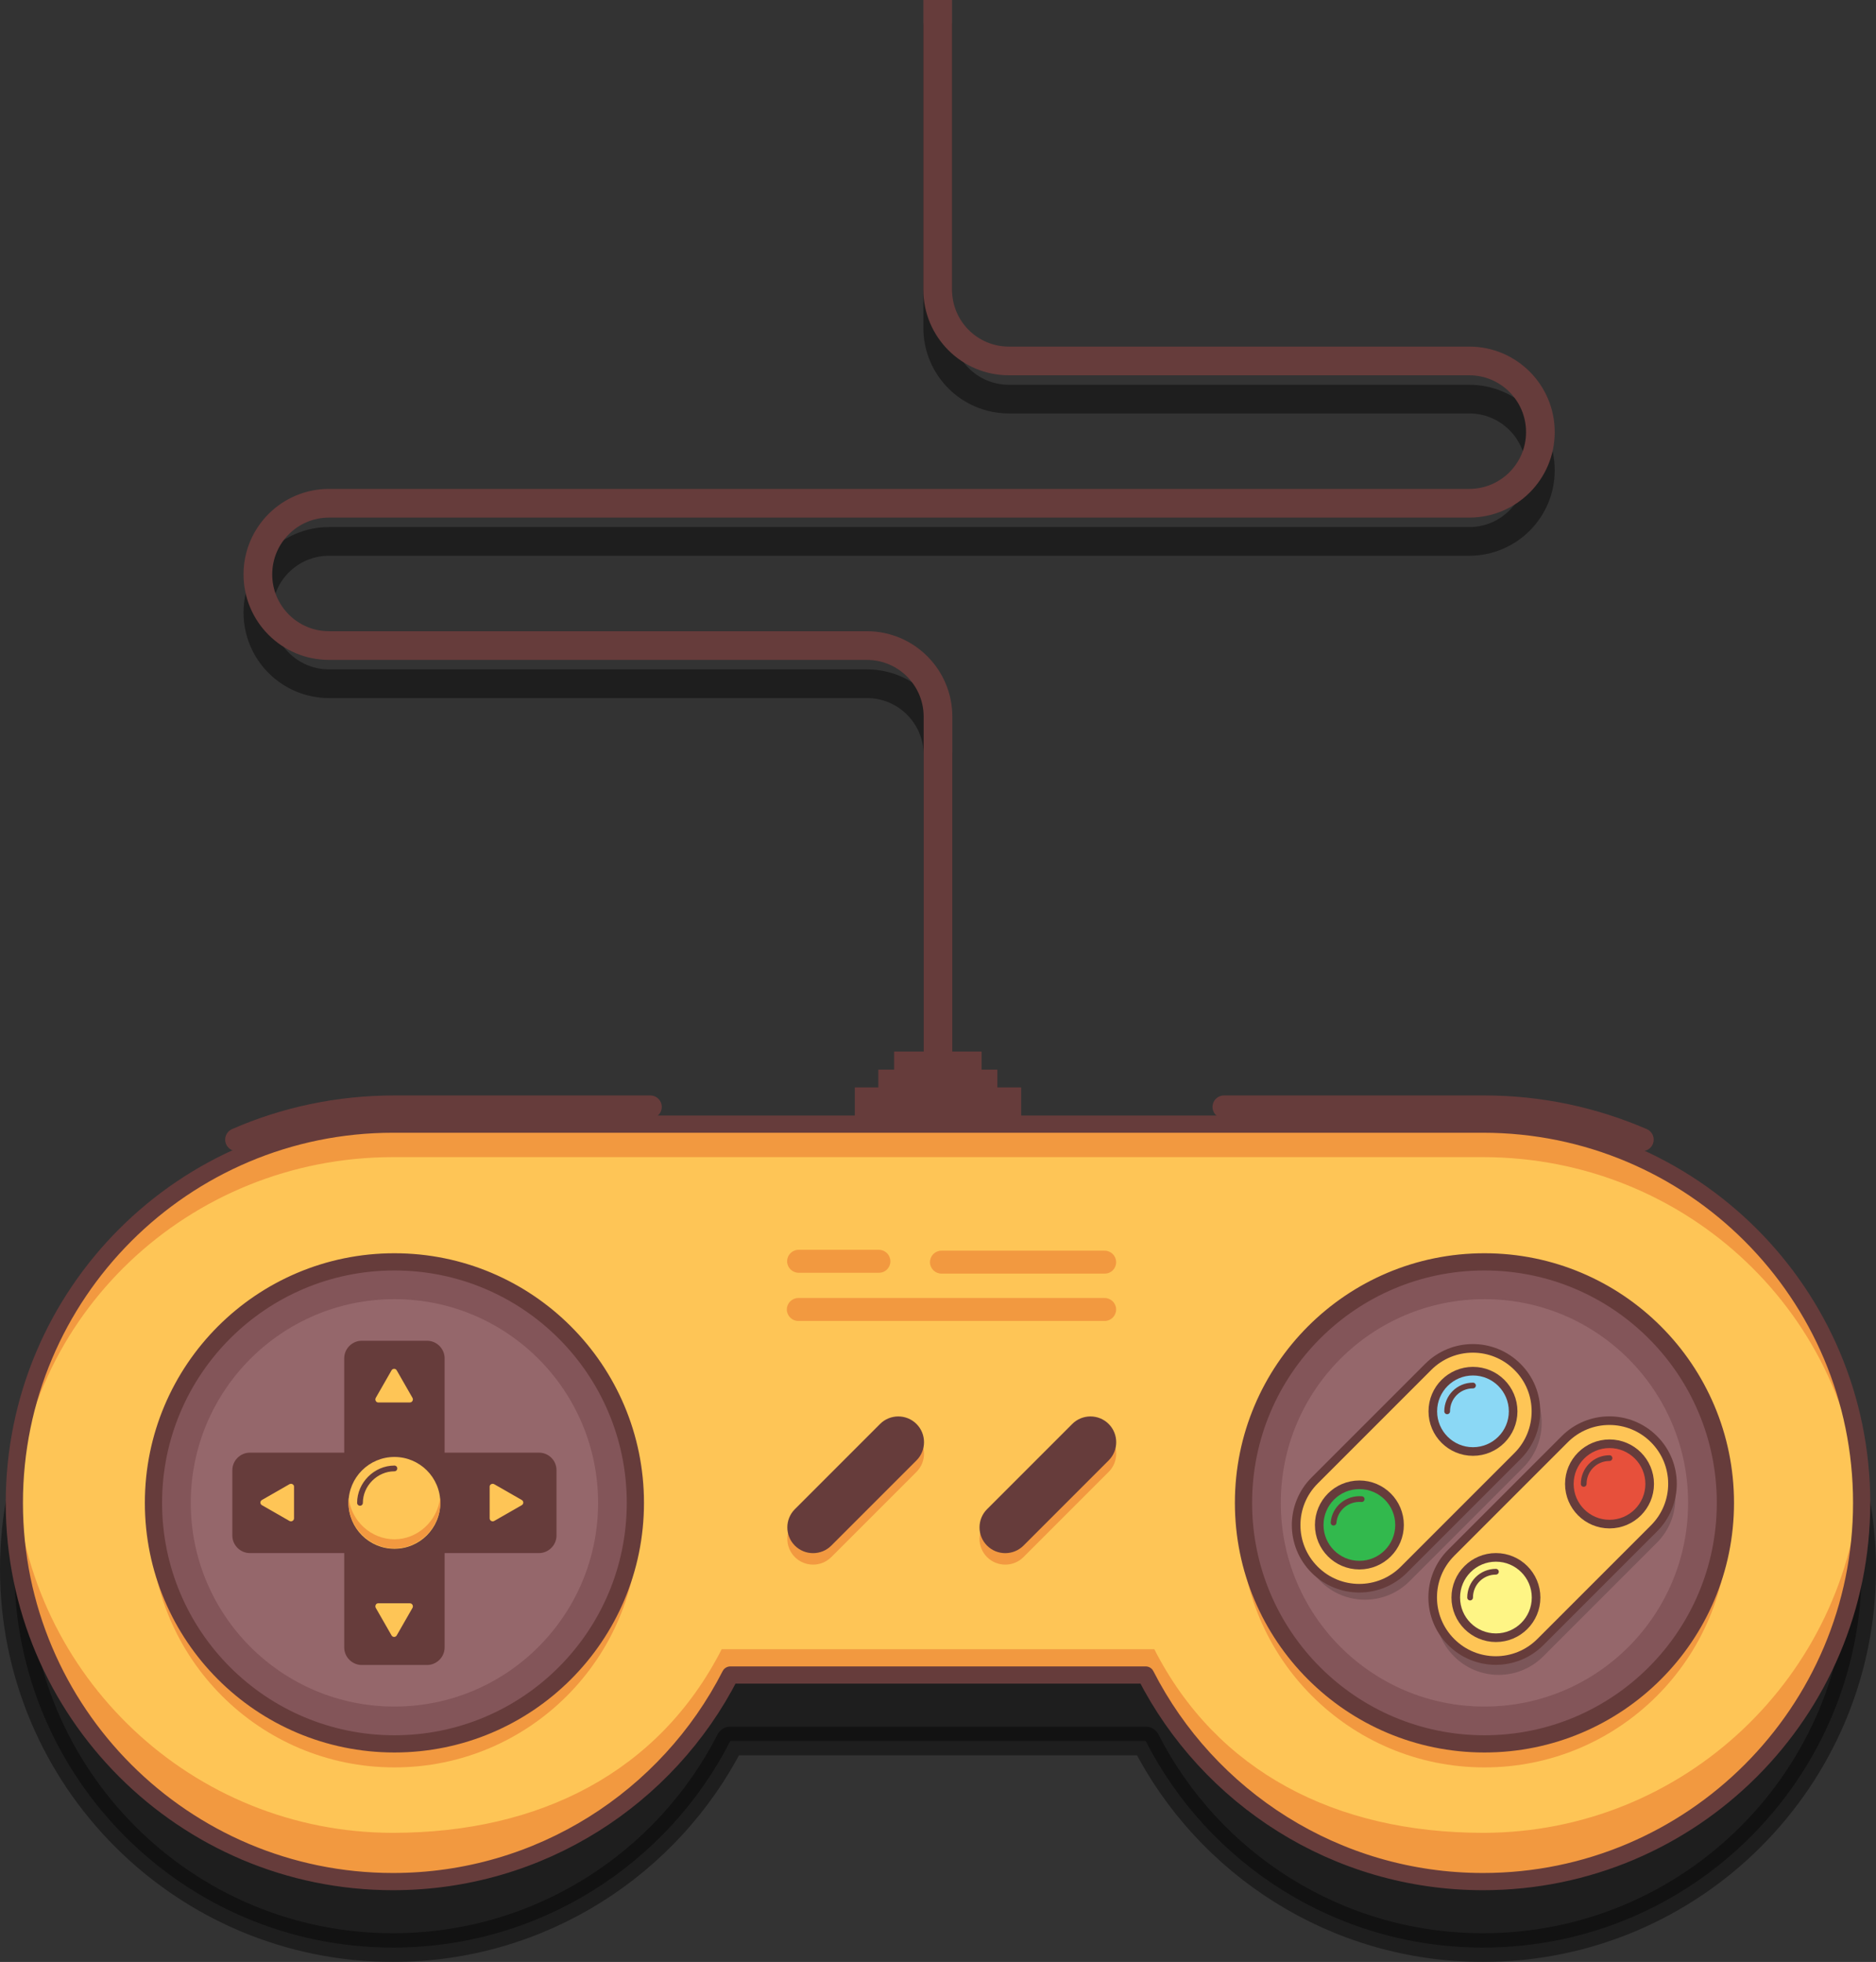 <?xml version="1.0" encoding="utf-8"?>
<!-- Generator: Adobe Illustrator 23.0.5, SVG Export Plug-In . SVG Version: 6.00 Build 0)  -->
<svg version="1.1" id="gaming-console-clipart" xmlns="http://www.w3.org/2000/svg" xmlns:xlink="http://www.w3.org/1999/xlink" x="0px" y="0px"
	 viewBox="0 0 654 683.8" style="enable-background:new 0 0 654 683.8;" xml:space="preserve">
<rect x="0" y="0" width="654" height="683.8" fill="#333333" stroke="none"/>
<style type="text/css">
	
		.st0{opacity:0.41;stroke:#000000;stroke-width:10;stroke-linecap:round;stroke-linejoin:round;stroke-miterlimit:10;enable-background:new    ;}
	
		.st1{opacity:0.41;fill:none;stroke:#000000;stroke-width:10;stroke-linecap:round;stroke-linejoin:round;stroke-miterlimit:10;enable-background:new    ;}
	.st2{fill:none;stroke:#663C3B;stroke-width:10;stroke-linejoin:round;stroke-miterlimit:10;}
	.st3{fill:#663C3B;}
	.st4{fill:#FEC556;}
	.st5{fill:#F29940;}
	.st6{fill:#835559;}
	.st7{fill:#95676B;}
	.st8{fill:none;stroke:#663C3B;stroke-width:6;stroke-linecap:round;stroke-linejoin:round;stroke-miterlimit:10;}
	.st9{fill:none;stroke:#663C3B;stroke-width:3;stroke-linecap:round;stroke-linejoin:round;stroke-miterlimit:10;}
	.st10{fill:none;stroke:#663C3B;stroke-width:8;stroke-linecap:round;stroke-linejoin:round;stroke-miterlimit:10;}
	.st11{opacity:0.17;enable-background:new    ;}
	.st12{fill:#32B94D;}
	.st13{fill:none;stroke:#663C3B;stroke-width:2;stroke-linecap:round;stroke-linejoin:round;stroke-miterlimit:10;}
	.st14{fill:#8BD8F5;}
	.st15{fill:#FEF585;}
	.st16{fill:#E7503B;}
</style>
<path id="XMLID_20_" class="st0" d="M517,414.8H137c-72.9,0-132,59.1-132,132s59.1,132,132,132c51.3,0,95.8-29.3,117.6-72h144.8
	c21.8,42.7,66.3,72,117.6,72c72.9,0,132-59.1,132-132S589.9,414.8,517,414.8z"/>
<path id="XMLID_19_" class="st1" d="M327,382.5V263.1c0-13.7-11.1-24.8-24.8-24.8H114.7c-13.7,0-24.8-11.1-24.8-24.8l0,0
	c0-13.7,11.1-24.8,24.8-24.8h397.5c13.7,0,24.8-11.1,24.8-24.8l0,0c0-13.7-11.1-24.8-24.8-24.8H351.7c-13.7,0-24.8-11.1-24.8-24.8V9
	"/>
<path id="XMLID_43_" class="st2" d="M327,369.2V249.8c0-13.7-11.1-24.8-24.8-24.8H114.7c-13.7,0-24.8-11.1-24.8-24.8l0,0
	c0-13.7,11.1-24.8,24.8-24.8h397.5c13.7,0,24.8-11.1,24.8-24.8l0,0c0-13.7-11.1-24.8-24.8-24.8H351.7c-13.7,0-24.8-11.1-24.8-24.8V0
	"/>
<rect id="XMLID_37_" x="298" y="379" class="st3" width="58" height="12.5"/>
<rect id="XMLID_41_" x="306.2" y="372.8" class="st3" width="41.5" height="9.8"/>
<rect id="XMLID_54_" x="311.7" y="366.5" class="st3" width="30.5" height="9.4"/>
<path id="XMLID_44_" class="st4" d="M517,391.8H137c-72.9,0-132,59.1-132,132s59.1,132,132,132c51.3,0,95.8-29.3,117.6-72h144.8
	c21.8,42.7,66.3,72,117.6,72c72.9,0,132-59.1,132-132S589.9,391.8,517,391.8z"/>
<path id="XMLID_74_" class="st5" d="M306.4,443.6h-28c-2.2,0-4-1.8-4-4l0,0c0-2.2,1.8-4,4-4h28c2.2,0,4,1.8,4,4l0,0
	C310.4,441.8,308.7,443.6,306.4,443.6z"/>
<path id="XMLID_73_" class="st5" d="M385.1,443.9h-56.9c-2.2,0-4-1.8-4-4l0,0c0-2.2,1.8-4,4-4h56.9c2.2,0,4,1.8,4,4l0,0
	C389.1,442.1,387.4,443.9,385.1,443.9z"/>
<path id="XMLID_71_" class="st5" d="M385.1,460.4H278.3c-2.2,0-4-1.8-4-4l0,0c0-2.2,1.8-4,4-4h106.8c2.2,0,4,1.8,4,4l0,0
	C389.1,458.6,387.3,460.4,385.1,460.4z"/>
<path id="XMLID_67_" class="st5" d="M277.1,542.7L277.1,542.7c-3.5-3.5-3.5-9.2,0-12.7l29.7-29.7c3.5-3.5,9.2-3.5,12.7,0l0,0
	c3.5,3.5,3.5,9.2,0,12.7l-29.7,29.7C286.3,546.2,280.6,546.2,277.1,542.7z"/>
<path id="XMLID_56_" class="st5" d="M344.1,542.7L344.1,542.7c-3.5-3.5-3.5-9.2,0-12.7l29.7-29.7c3.5-3.5,9.2-3.5,12.7,0l0,0
	c3.5,3.5,3.5,9.2,0,12.7l-29.7,29.7C353.3,546.2,347.6,546.2,344.1,542.7z"/>
<path id="XMLID_53_" class="st5" d="M137,403.3h380c71.3,0,129.4,55.6,131.9,125.1c0.1-1.6,0.1-3.1,0.1-4.7c0-72.9-59.1-132-132-132
	H137c-72.9,0-132,59.1-132,132c0,1.6,0,3.1,0.1,4.7C7.5,458.9,65.6,403.3,137,403.3z"/>
<path id="XMLID_52_" class="st5" d="M517,638.8c-51.3,0-92.8-21.3-114.6-64H251.6c-21.8,42.7-63.3,64-114.6,64
	c-70,0-127.3-54.6-131.7-123.5c-0.2,2.8-0.3,5.6-0.3,8.5c0,72.9,59.1,132,132,132c51.3,0,95.8-29.3,117.6-72h144.8
	c21.8,42.7,66.3,72,117.6,72c72.9,0,132-59.1,132-132c0-2.9-0.1-5.7-0.3-8.5C644.3,584.2,587,638.8,517,638.8z"/>
<circle id="XMLID_48_" class="st5" cx="137.5" cy="531" r="85"/>
<circle id="XMLID_46_" class="st6" cx="137.5" cy="523.8" r="84"/>
<circle id="XMLID_50_" class="st7" cx="137.5" cy="523.8" r="71"/>
<path id="XMLID_6_" class="st3" d="M187.9,507.8h-34.4v-34.4c0-2.5-2.1-4.6-4.6-4.6h-22.8c-2.5,0-4.6,2.1-4.6,4.6v34.4H87.1
	c-2.5,0-4.6,2.1-4.6,4.6v22.8c0,2.5,2.1,4.6,4.6,4.6h34.4v34.4c0,2.5,2.1,4.6,4.6,4.6h22.8c2.5,0,4.6-2.1,4.6-4.6v-34.4h34.4
	c2.5,0,4.6-2.1,4.6-4.6v-22.8C192.5,509.8,190.4,507.8,187.9,507.8z"/>
<circle id="XMLID_7_" class="st8" cx="137.5" cy="523.8" r="84"/>
<circle id="XMLID_51_" class="st5" cx="517.5" cy="531" r="85"/>
<circle id="XMLID_49_" class="st6" cx="517.5" cy="523.8" r="84"/>
<circle id="XMLID_66_" class="st7" cx="517.5" cy="523.8" r="71"/>
<circle id="XMLID_16_" class="st8" cx="517.5" cy="523.8" r="84"/>
<path id="XMLID_10_" class="st4" d="M131,487.2l5.5-9.6c0.4-0.7,1.4-0.7,1.8,0l5.5,9.6c0.4,0.7-0.1,1.6-0.9,1.6h-11.1
	C131.1,488.8,130.6,487.9,131,487.2z"/>
<path id="XMLID_12_" class="st4" d="M131,560.4l5.5,9.6c0.4,0.7,1.4,0.7,1.8,0l5.5-9.6c0.4-0.7-0.1-1.6-0.9-1.6h-11.1
	C131.1,558.8,130.6,559.7,131,560.4z"/>
<path id="XMLID_55_" class="st9" d="M187.9,507.8h-34.4v-34.4c0-2.5-2.1-4.6-4.6-4.6h-22.8c-2.5,0-4.6,2.1-4.6,4.6v34.4H87.1
	c-2.5,0-4.6,2.1-4.6,4.6v22.8c0,2.5,2.1,4.6,4.6,4.6h34.4v34.4c0,2.5,2.1,4.6,4.6,4.6h22.8c2.5,0,4.6-2.1,4.6-4.6v-34.4h34.4
	c2.5,0,4.6-2.1,4.6-4.6v-22.8C192.5,509.8,190.4,507.8,187.9,507.8z"/>
<path id="XMLID_11_" class="st4" d="M172.3,517.3l9.6,5.5c0.7,0.4,0.7,1.4,0,1.8l-9.6,5.5c-0.7,0.4-1.6-0.1-1.6-0.9v-11.1
	C170.7,517.4,171.6,516.9,172.3,517.3z"/>
<path id="XMLID_9_" class="st4" d="M100.9,517.3l-9.6,5.5c-0.7,0.4-0.7,1.4,0,1.8l9.6,5.5c0.7,0.4,1.6-0.1,1.6-0.9v-11.1
	C102.5,517.4,101.6,516.9,100.9,517.3z"/>
<path id="XMLID_45_" class="st10" d="M426.7,385.8h90.8c19.5,0,38.1,4.1,55,11.4"/>
<path id="XMLID_36_" class="st10" d="M82.5,397.2c16.9-7.4,35.5-11.4,55-11.4h89.2"/>
<path id="XMLID_32_" class="st8" d="M517,391.8H137c-72.9,0-132,59.1-132,132s59.1,132,132,132c51.3,0,95.8-29.3,117.6-72h144.8
	c21.8,42.7,66.3,72,117.6,72c72.9,0,132-59.1,132-132S589.9,391.8,517,391.8z"/>
<path id="XMLID_65_" class="st11" d="M531,511.5l-39.6,39.6c-8.6,8.6-22.5,8.6-31.1,0l0,0c-8.6-8.6-8.6-22.5,0-31.1l39.6-39.6
	c8.6-8.6,22.5-8.6,31.1,0l0,0C539.6,488.9,539.6,502.9,531,511.5z"/>
<path id="XMLID_59_" class="st4" d="M529,507.5l-39.6,39.6c-8.6,8.6-22.5,8.6-31.1,0l0,0c-8.6-8.6-8.6-22.5,0-31.1l39.6-39.6
	c8.6-8.6,22.5-8.6,31.1,0l0,0C537.6,484.9,537.6,498.9,529,507.5z"/>
<path id="XMLID_2_" class="st9" d="M529,507.5l-39.6,39.6c-8.6,8.6-22.5,8.6-31.1,0l0,0c-8.6-8.6-8.6-22.5,0-31.1l39.6-39.6
	c8.6-8.6,22.5-8.6,31.1,0l0,0C537.6,484.9,537.6,498.9,529,507.5z"/>
<circle id="XMLID_63_" class="st12" cx="473.9" cy="531.5" r="14"/>
<path id="XMLID_8_" class="st13" d="M464.9,530.7c0.4-5,4.8-8.6,9.8-8.2"/>
<circle id="XMLID_18_" class="st9" cx="473.9" cy="531.5" r="14"/>
<circle id="XMLID_62_" class="st14" cx="513.5" cy="491.9" r="14"/>
<path id="XMLID_13_" class="st13" d="M504.5,491.9c0-5,4-9,9-9"/>
<circle id="XMLID_17_" class="st9" cx="513.5" cy="491.9" r="14"/>
<path id="XMLID_64_" class="st11" d="M577.6,537.7L538,577.3c-8.6,8.6-22.5,8.6-31.1,0l0,0c-8.6-8.6-8.6-22.5,0-31.1l39.6-39.6
	c8.6-8.6,22.5-8.6,31.1,0l0,0C586.2,515.2,586.2,529.1,577.6,537.7z"/>
<path id="XMLID_57_" class="st4" d="M576.6,532.7L537,572.3c-8.6,8.6-22.5,8.6-31.1,0l0,0c-8.6-8.6-8.6-22.5,0-31.1l39.6-39.6
	c8.6-8.6,22.5-8.6,31.1,0l0,0C585.2,510.2,585.2,524.1,576.6,532.7z"/>
<path id="XMLID_35_" class="st9" d="M576.6,532.7L537,572.3c-8.6,8.6-22.5,8.6-31.1,0l0,0c-8.6-8.6-8.6-22.5,0-31.1l39.6-39.6
	c8.6-8.6,22.5-8.6,31.1,0l0,0C585.2,510.2,585.2,524.1,576.6,532.7z"/>
<circle id="XMLID_61_" class="st15" cx="521.5" cy="556.8" r="14"/>
<path id="XMLID_15_" class="st13" d="M512.5,556.8c0-5,4-9,9-9"/>
<circle id="XMLID_34_" class="st9" cx="521.5" cy="556.8" r="14"/>
<circle id="XMLID_33_" class="st16" cx="561.1" cy="517.2" r="14"/>
<path id="XMLID_70_" class="st13" d="M552.1,517.2c0-5,4-9,9-9"/>
<circle id="XMLID_60_" class="st9" cx="561.1" cy="517.2" r="14"/>
<path id="XMLID_14_" class="st3" d="M277.1,538.7L277.1,538.7c-3.5-3.5-3.5-9.2,0-12.7l29.7-29.7c3.5-3.5,9.2-3.5,12.7,0l0,0
	c3.5,3.5,3.5,9.2,0,12.7l-29.7,29.7C286.3,542.2,280.6,542.2,277.1,538.7z"/>
<path id="XMLID_38_" class="st3" d="M344.1,538.7L344.1,538.7c-3.5-3.5-3.5-9.2,0-12.7l29.7-29.7c3.5-3.5,9.2-3.5,12.7,0l0,0
	c3.5,3.5,3.5,9.2,0,12.7l-29.7,29.7C353.3,542.2,347.6,542.2,344.1,538.7z"/>
<circle id="XMLID_58_" class="st4" cx="137.5" cy="523.8" r="16"/>
<path id="XMLID_72_" class="st5" d="M137.5,536.5c-8.1,0-15.1-6.4-15.9-14.4c-0.1,0.5-0.1,1.1-0.1,1.6c0,8.7,7.3,16,16,16
	s16-7.3,16-16c0-0.6,0-1.1-0.1-1.6C152.5,530.1,145.6,536.5,137.5,536.5z"/>
<path id="XMLID_68_" class="st13" d="M125.5,523.8c0-6.5,5.5-12,12-12"/>
</svg>
